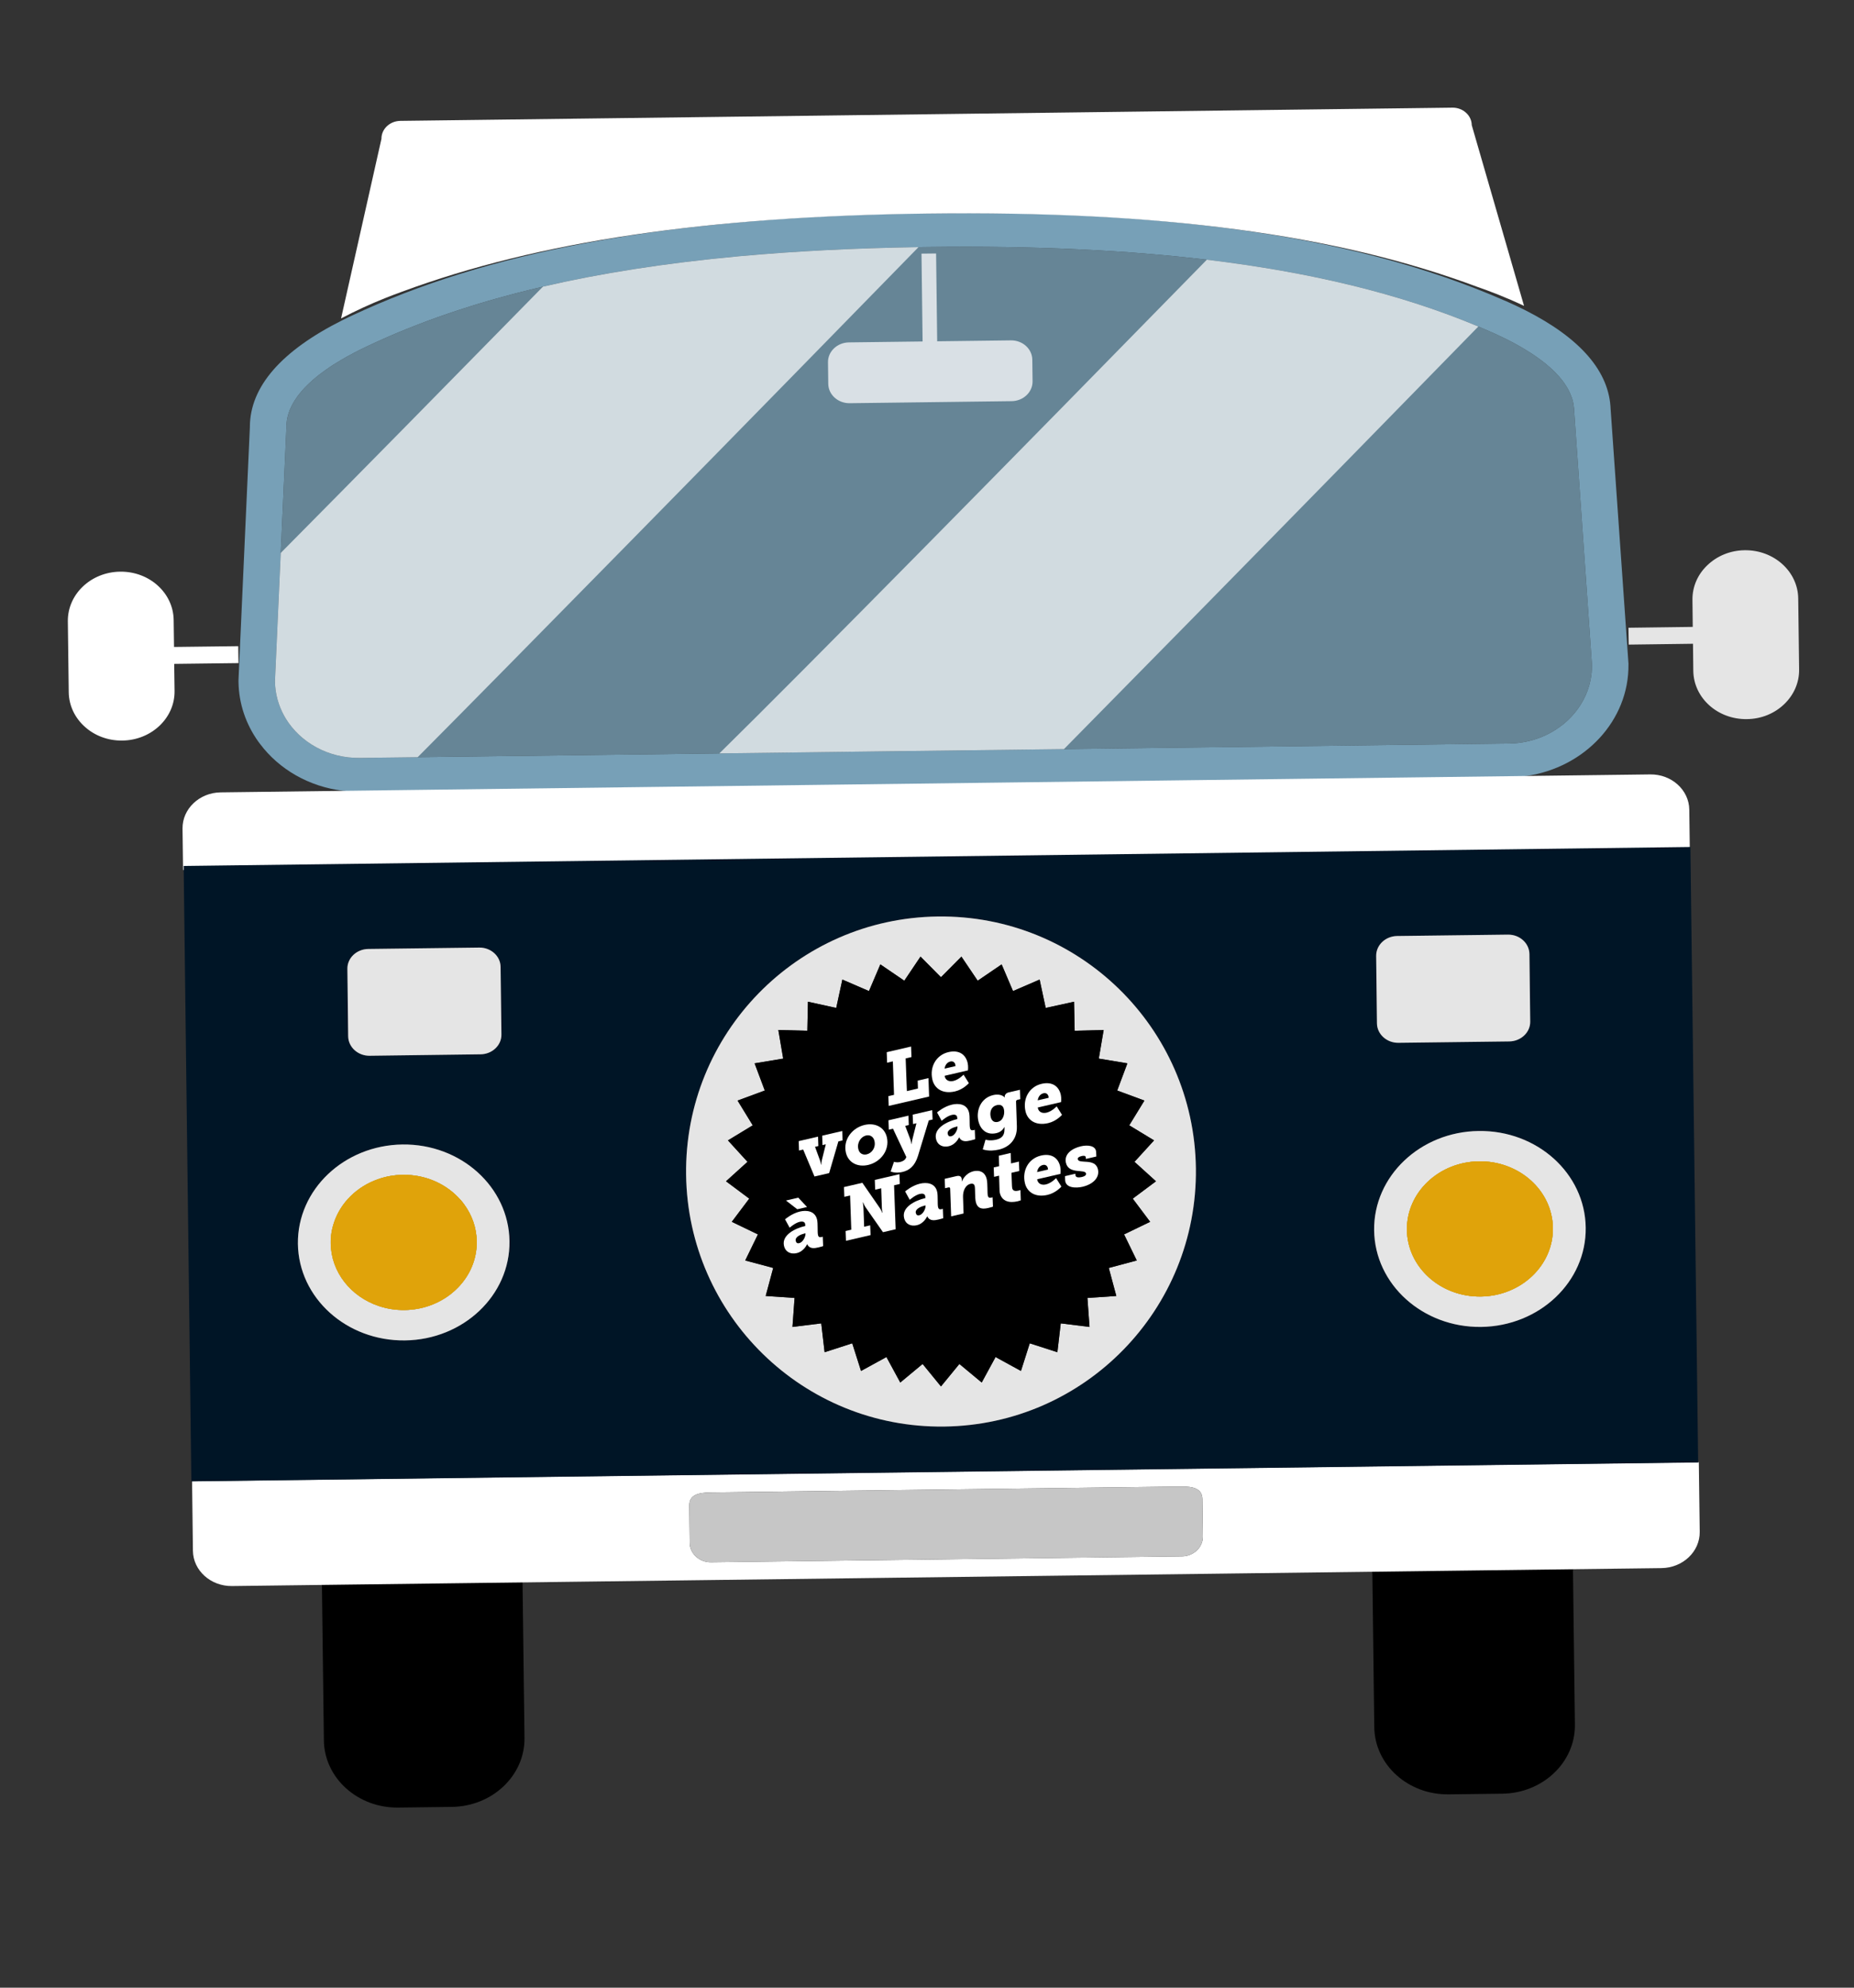 <?xml version="1.0" encoding="utf-8"?>
<!-- Generator: Adobe Illustrator 16.0.0, SVG Export Plug-In . SVG Version: 6.00 Build 0)  -->
<!DOCTYPE svg PUBLIC "-//W3C//DTD SVG 1.1//EN" "http://www.w3.org/Graphics/SVG/1.1/DTD/svg11.dtd">
<svg version="1.1" id="Calque_1" xmlns="http://www.w3.org/2000/svg" xmlns:xlink="http://www.w3.org/1999/xlink" x="0px" y="0px"
	 width="308px" height="330px" viewBox="0 0 308 330" enable-background="new 0 0 308 330" xml:space="preserve">
<rect x="0" y="0" width="308" height="330" fill="#333333" stroke="none"/>
<path d="M86.806,262.46l0.328,26.067c0.079,6.243-5.331,11.375-12.077,11.46l-8.892,0.112c-6.746,0.085-12.282-4.911-12.36-11.154
	l-0.329-26.067L86.806,262.46z"/>
<path d="M261.309,260.269l0.326,26.066c0.078,6.242-5.324,11.374-12.078,11.46l-8.89,0.11c-6.744,0.087-12.283-4.909-12.362-11.151
	l-0.326-26.067L261.309,260.269z"/>
<g>
	<path fill="#77A0B7" d="M270.52,109.99l-2.939-41.9v-0.04l-0.01-0.04c-0.181-6.29-4.971-11.85-14.25-16.54
		c-1.04-0.52-2.11-1.03-3.17-1.49c-0.101-0.04-0.2-0.09-0.311-0.13c-6.46-2.82-13.41-5.21-20.939-7.19
		c-0.04-0.01-0.08-0.02-0.12-0.03c-7.23-1.89-14.99-3.41-23.37-4.54c-0.641-0.09-1.28-0.17-1.93-0.26
		c-0.53-0.07-1.061-0.13-1.601-0.2c-0.12-0.01-0.229-0.03-0.35-0.04c-12.95-1.57-27.33-2.29-43.42-2.21c-1.32,0-2.65,0.01-3.99,0.03
		c-8.81,0.11-17.12,0.44-24.97,0.99c-0.09,0.01-0.18,0.02-0.27,0.02c-3.29,0.24-6.5,0.51-9.64,0.84c-0.9,0.09-1.81,0.18-2.7,0.28
		c-1.74,0.19-3.46,0.39-5.15,0.6c-4.89,0.63-9.58,1.37-14.09,2.22c-14.81,2.77-27.59,6.76-38.82,12.03c-0.46,0.22-1,0.48-1.52,0.73
		C46.73,58.23,41.54,64.2,41.51,70.85v0.08L40.28,98.2l-0.66,14.69v0.3c0.05,3.68,1.26,7.1,3.31,9.96c0.09,0.12,0.18,0.25,0.28,0.37
		c3.14,4.18,8.11,7.1,13.81,7.77h0.05c0.91,0.11,1.84,0.16,2.78,0.15l3.88-0.05l49.82-0.62c0,0,0,0,0.01,0c0,0,0,0,0.01,0l6.02-0.08
		l22.19-0.28l0.75-0.01h0.01l28.6-0.35h0.011l79.609-1c0.95-0.01,1.88-0.09,2.8-0.22h0.011c9.689-1.39,17.08-9.22,16.96-18.54v-0.15
		L270.52,109.99z M250.69,123.44l-73.94,0.93l-28.55,0.35l-0.79,0.01l-27.9,0.35l-50.12,0.63l-9.61,0.12
		c-5.27,0.07-9.89-2.58-12.31-6.54c-0.09-0.15-0.18-0.3-0.26-0.45c-0.95-1.72-1.5-3.66-1.53-5.73l0.96-21.31l0.94-20.82
		c-0.01-0.13,0-0.26,0-0.38c0-0.06,0.01-0.12,0.01-0.19c0.01-0.12,0.02-0.23,0.04-0.34c0.01-0.13,0.03-0.26,0.05-0.39
		c0-0.02,0.01-0.05,0.02-0.09c0.01-0.11,0.05-0.23,0.07-0.35c0.01-0.06,0.03-0.13,0.05-0.2c0.06-0.26,0.15-0.51,0.24-0.77
		c0.04-0.09,0.07-0.19,0.11-0.28c0.04-0.07,0.06-0.15,0.1-0.22c0.05-0.1,0.09-0.21,0.15-0.32c0.03-0.06,0.06-0.14,0.1-0.21
		c0.02-0.03,0.03-0.06,0.05-0.09c0.01-0.02,0.02-0.05,0.04-0.07c0.01-0.01,0.01-0.02,0.01-0.03c0.05-0.07,0.09-0.13,0.13-0.21v-0.01
		c0.12-0.21,0.25-0.42,0.4-0.63c0.14-0.22,0.3-0.44,0.47-0.66c0.09-0.1,0.18-0.22,0.27-0.33c0-0.01,0-0.01,0.01-0.01
		c0.23-0.29,0.49-0.58,0.76-0.87c0.01,0,0.01,0,0.01-0.01c0.14-0.14,0.27-0.28,0.42-0.42c0.14-0.14,0.29-0.29,0.45-0.42
		c0.29-0.28,0.59-0.54,0.92-0.81c0.18-0.15,0.37-0.3,0.57-0.46c0.18-0.14,0.36-0.28,0.55-0.41c0.19-0.15,0.38-0.28,0.57-0.42
		c0.16-0.11,0.32-0.22,0.49-0.33c0.03-0.03,0.08-0.06,0.12-0.09c0.41-0.27,0.82-0.54,1.26-0.8c0.17-0.11,0.35-0.21,0.52-0.31
		c0.11-0.07,0.22-0.14,0.33-0.2c0.23-0.14,0.47-0.28,0.71-0.41c0.46-0.25,0.92-0.5,1.4-0.75c0.2-0.11,0.42-0.22,0.64-0.33
		c0.52-0.26,1.05-0.52,1.59-0.77c8.1-3.81,17.55-7.14,28.99-9.8c9.41-2.18,20.16-3.9,32.62-5.05c0.12,0,0.24-0.02,0.36-0.03
		c8.89-0.8,18.65-1.31,29.41-1.48c0.53-0.01,1.06-0.01,1.6-0.02c17.96-0.23,33.2,0.55,46.3,2.11c8.8,1.06,16.63,2.47,23.67,4.17
		c0.06,0.01,0.12,0.03,0.18,0.04c8.021,1.95,15.021,4.27,21.25,6.88c0.66,0.28,1.311,0.56,1.95,0.84c0.28,0.12,0.55,0.24,0.82,0.36
		c0.25,0.12,0.5,0.23,0.739,0.35c0.66,0.3,1.28,0.61,1.891,0.93c0.25,0.13,0.49,0.26,0.729,0.39c0.271,0.14,0.53,0.29,0.79,0.44
		c0.17,0.1,0.36,0.2,0.53,0.31c0.17,0.1,0.34,0.2,0.51,0.31c0.29,0.17,0.58,0.35,0.851,0.53c0.279,0.18,0.55,0.36,0.81,0.55
		c0.28,0.19,0.54,0.38,0.79,0.57c0.12,0.08,0.22,0.16,0.33,0.25c0.1,0.08,0.21,0.16,0.31,0.24c0.23,0.18,0.44,0.36,0.65,0.55
		c0.05,0.04,0.11,0.08,0.16,0.14c0.1,0.08,0.21,0.18,0.3,0.27c0.05,0.04,0.1,0.09,0.15,0.13c0.159,0.16,0.319,0.31,0.479,0.47
		c0,0.01,0.01,0.01,0.01,0.02c0.24,0.24,0.46,0.47,0.66,0.71c0.101,0.12,0.2,0.24,0.3,0.36c0.03,0.04,0.061,0.08,0.091,0.11
		c0.09,0.1,0.159,0.2,0.229,0.29c0.03,0.06,0.08,0.11,0.12,0.17l0.01,0.01c0.08,0.12,0.16,0.23,0.23,0.35
		c0.1,0.14,0.189,0.28,0.279,0.43c0.061,0.11,0.131,0.22,0.19,0.33l0.16,0.31c0.06,0.12,0.109,0.23,0.16,0.33
		c0.05,0.11,0.1,0.23,0.14,0.34s0.09,0.21,0.12,0.32c0.02,0.04,0.03,0.08,0.05,0.12c0.03,0.11,0.07,0.22,0.101,0.32
		c0,0.01,0,0.01,0,0.02c0.01,0.01,0.01,0.02,0.01,0.04c0.01,0.03,0.02,0.06,0.029,0.08c0.011,0.05,0.021,0.09,0.03,0.13
		c0.03,0.11,0.05,0.2,0.07,0.31c0.05,0.27,0.09,0.55,0.12,0.83v0.02c0.01,0.05,0.01,0.09,0.01,0.14c0.02,0.13,0.02,0.24,0.02,0.36
		l2.95,42.07C264.56,117.49,258.39,123.34,250.69,123.44z"/>
	<path opacity="0.75" fill="#77A0B7" enable-background="new    " d="M264.47,110.36c0.09,7.13-6.08,12.98-13.779,13.08l-73.94,0.93
		l-28.55,0.35l-0.79,0.01l-27.9,0.35l-50.12,0.63l-9.61,0.12c-5.27,0.07-9.89-2.58-12.31-6.54c-0.09-0.15-0.18-0.3-0.26-0.45
		c-0.95-1.72-1.5-3.66-1.53-5.73l0.96-21.31l0.94-20.82c-0.01-0.13,0-0.26,0-0.38c0-0.06,0.01-0.12,0.01-0.19
		c0.01-0.12,0.02-0.23,0.04-0.34c0.01-0.13,0.03-0.26,0.05-0.39c0-0.02,0.01-0.05,0.02-0.09c0.01-0.11,0.05-0.23,0.07-0.35
		c0.01-0.06,0.03-0.13,0.05-0.2c0.06-0.26,0.15-0.51,0.24-0.77c0.04-0.09,0.07-0.19,0.11-0.28c0.04-0.07,0.06-0.15,0.1-0.22
		c0.05-0.1,0.09-0.21,0.15-0.32c0.03-0.06,0.06-0.14,0.1-0.21c0.02-0.03,0.03-0.06,0.05-0.09c0.01-0.02,0.02-0.05,0.04-0.07
		c0.01-0.01,0.01-0.02,0.01-0.03c0.05-0.07,0.09-0.13,0.13-0.21v-0.01c0.12-0.21,0.25-0.42,0.4-0.63c0.14-0.22,0.3-0.44,0.47-0.66
		c0.09-0.1,0.18-0.22,0.27-0.33c0-0.01,0-0.01,0.01-0.01c0.23-0.29,0.49-0.58,0.76-0.87c0.01,0,0.01,0,0.01-0.01
		c0.14-0.14,0.27-0.28,0.42-0.42c0.14-0.14,0.29-0.29,0.45-0.42c0.29-0.28,0.59-0.54,0.92-0.81c0.18-0.15,0.37-0.3,0.57-0.46
		c0.18-0.14,0.36-0.28,0.55-0.41c0.19-0.15,0.38-0.28,0.57-0.42c0.16-0.11,0.32-0.22,0.49-0.33c0.03-0.03,0.08-0.06,0.12-0.09
		c0.41-0.27,0.82-0.54,1.26-0.8c0.17-0.11,0.35-0.21,0.52-0.31c0.11-0.07,0.22-0.14,0.33-0.2c0.23-0.14,0.47-0.28,0.71-0.41
		c0.46-0.25,0.92-0.5,1.4-0.75c0.2-0.11,0.42-0.22,0.64-0.33c0.52-0.26,1.05-0.52,1.59-0.77c8.1-3.81,17.55-7.14,28.99-9.8
		c9.41-2.18,20.16-3.9,32.62-5.05c0.12,0,0.24-0.02,0.36-0.03c8.89-0.8,18.65-1.31,29.41-1.48c0.53-0.01,1.06-0.01,1.6-0.02
		c17.96-0.23,33.2,0.55,46.3,2.11c8.8,1.06,16.63,2.47,23.67,4.17c0.06,0.01,0.12,0.03,0.18,0.04c8.021,1.95,15.021,4.27,21.25,6.88
		c0.66,0.28,1.311,0.56,1.95,0.84c0.28,0.12,0.55,0.24,0.82,0.36c0.25,0.12,0.5,0.23,0.739,0.35c0.66,0.3,1.28,0.61,1.891,0.93
		c0.25,0.13,0.49,0.26,0.729,0.39c0.271,0.14,0.53,0.29,0.79,0.44c0.17,0.1,0.36,0.2,0.53,0.31c0.17,0.1,0.34,0.2,0.51,0.31
		c0.29,0.17,0.58,0.35,0.851,0.53c0.279,0.18,0.55,0.36,0.81,0.55c0.28,0.19,0.54,0.38,0.79,0.57c0.12,0.08,0.22,0.16,0.33,0.25
		c0.1,0.08,0.21,0.16,0.31,0.24c0.23,0.18,0.44,0.36,0.65,0.55c0.05,0.04,0.11,0.08,0.16,0.14c0.1,0.08,0.21,0.18,0.3,0.27
		c0.05,0.04,0.1,0.09,0.15,0.13c0.159,0.16,0.319,0.31,0.479,0.47c0,0.01,0.01,0.01,0.01,0.02c0.24,0.24,0.46,0.47,0.66,0.71
		c0.101,0.12,0.2,0.24,0.3,0.36c0.03,0.04,0.061,0.08,0.091,0.11c0.09,0.1,0.159,0.2,0.229,0.29c0.03,0.06,0.08,0.11,0.12,0.17
		l0.01,0.01c0.08,0.12,0.16,0.23,0.23,0.35c0.1,0.14,0.189,0.28,0.279,0.43c0.061,0.11,0.131,0.22,0.19,0.33l0.16,0.31
		c0.06,0.12,0.109,0.23,0.16,0.33c0.05,0.11,0.1,0.23,0.14,0.34s0.09,0.21,0.12,0.32c0.02,0.04,0.03,0.08,0.05,0.12
		c0.03,0.11,0.07,0.22,0.101,0.32c0,0.01,0,0.01,0,0.02c0.01,0.01,0.01,0.02,0.01,0.04c0.01,0.03,0.02,0.06,0.029,0.08
		c0.011,0.05,0.021,0.09,0.03,0.13c0.03,0.11,0.05,0.2,0.07,0.31c0.05,0.27,0.09,0.55,0.12,0.83v0.02c0.01,0.05,0.01,0.09,0.01,0.14
		c0.02,0.13,0.02,0.24,0.02,0.36L264.47,110.36z"/>
</g>
<path fill="#E0A30A" d="M77.08,199.92c-0.33-0.439-0.69-0.86-1.08-1.25c-0.14-0.14-0.28-0.28-0.43-0.41
	c-0.29-0.26-0.59-0.51-0.91-0.75c-2.12-1.569-4.81-2.49-7.74-2.45c-1.27,0.021-2.49,0.21-3.64,0.561c-0.17,0.05-0.33,0.1-0.49,0.16
	c-3.48,1.22-6.2,3.88-7.3,7.189c-0.38,1.101-0.57,2.261-0.55,3.46c0.04,3,1.35,5.721,3.45,7.69c1.26,1.189,2.8,2.12,4.52,2.7
	c0.33,0.109,0.66,0.199,0.99,0.29c0.34,0.08,0.68,0.149,1.02,0.21c0.74,0.13,1.51,0.189,2.29,0.18c1.28-0.02,2.5-0.21,3.65-0.57
	c0.17-0.05,0.33-0.1,0.49-0.16c0.23-0.079,0.46-0.17,0.68-0.26c0.67-0.279,1.3-0.609,1.9-0.99c0.32-0.21,0.62-0.42,0.92-0.649
	c0.44-0.351,0.86-0.72,1.25-1.12c1.96-2.02,3.14-4.7,3.1-7.63C79.17,203.82,78.39,201.68,77.08,199.92z M77.08,199.92
	c-0.33-0.439-0.69-0.86-1.08-1.25c-0.14-0.14-0.28-0.28-0.43-0.41c-0.29-0.26-0.59-0.51-0.91-0.75c-2.12-1.569-4.81-2.49-7.74-2.45
	c-1.27,0.021-2.49,0.21-3.64,0.561c-0.17,0.05-0.33,0.1-0.49,0.16c-3.48,1.22-6.2,3.88-7.3,7.189c-0.38,1.101-0.57,2.261-0.55,3.46
	c0.04,3,1.35,5.721,3.45,7.69c1.26,1.189,2.8,2.12,4.52,2.7c0.33,0.109,0.66,0.199,0.99,0.29c0.34,0.08,0.68,0.149,1.02,0.21
	c0.74,0.13,1.51,0.189,2.29,0.18c1.28-0.02,2.5-0.21,3.65-0.57c0.17-0.05,0.33-0.1,0.49-0.16c0.23-0.079,0.46-0.17,0.68-0.26
	c0.67-0.279,1.3-0.609,1.9-0.99c0.32-0.21,0.62-0.42,0.92-0.649c0.44-0.351,0.86-0.72,1.25-1.12c1.96-2.02,3.14-4.7,3.1-7.63
	C79.17,203.82,78.39,201.68,77.08,199.92z M77.08,199.92c-0.33-0.439-0.69-0.86-1.08-1.25c-0.14-0.14-0.28-0.28-0.43-0.41
	c-0.29-0.26-0.59-0.51-0.91-0.75c-2.12-1.569-4.81-2.49-7.74-2.45c-1.27,0.021-2.49,0.21-3.64,0.561c-0.17,0.05-0.33,0.1-0.49,0.16
	c-3.48,1.22-6.2,3.88-7.3,7.189c-0.38,1.101-0.57,2.261-0.55,3.46c0.04,3,1.35,5.721,3.45,7.69c1.26,1.189,2.8,2.12,4.52,2.7
	c0.33,0.109,0.66,0.199,0.99,0.29c0.34,0.08,0.68,0.149,1.02,0.21c0.74,0.13,1.51,0.189,2.29,0.18c1.28-0.02,2.5-0.21,3.65-0.57
	c0.17-0.05,0.33-0.1,0.49-0.16c0.23-0.079,0.46-0.17,0.68-0.26c0.67-0.279,1.3-0.609,1.9-0.99c0.32-0.21,0.62-0.42,0.92-0.649
	c0.44-0.351,0.86-0.72,1.25-1.12c1.96-2.02,3.14-4.7,3.1-7.63C79.17,203.82,78.39,201.68,77.08,199.92z M245.72,192.81
	c-6.7,0.08-12.069,5.181-11.989,11.381c0.069,6.189,5.569,11.149,12.27,11.06c6.7-0.08,12.06-5.18,11.98-11.37
	C257.91,197.68,252.41,192.73,245.72,192.81z M77.08,199.92c-0.33-0.439-0.69-0.86-1.08-1.25c-0.14-0.14-0.28-0.28-0.43-0.41
	c-0.29-0.26-0.59-0.51-0.91-0.75c-2.12-1.569-4.81-2.49-7.74-2.45c-1.27,0.021-2.49,0.21-3.64,0.561c-0.17,0.05-0.33,0.1-0.49,0.16
	c-3.48,1.22-6.2,3.88-7.3,7.189c-0.38,1.101-0.57,2.261-0.55,3.46c0.04,3,1.35,5.721,3.45,7.69c1.26,1.189,2.8,2.12,4.52,2.7
	c0.33,0.109,0.66,0.199,0.99,0.29c0.34,0.08,0.68,0.149,1.02,0.21c0.74,0.13,1.51,0.189,2.29,0.18c1.28-0.02,2.5-0.21,3.65-0.57
	c0.17-0.05,0.33-0.1,0.49-0.16c0.23-0.079,0.46-0.17,0.68-0.26c0.67-0.279,1.3-0.609,1.9-0.99c0.32-0.21,0.62-0.42,0.92-0.649
	c0.44-0.351,0.86-0.72,1.25-1.12c1.96-2.02,3.14-4.7,3.1-7.63C79.17,203.82,78.39,201.68,77.08,199.92z M245.72,192.81
	c-6.7,0.08-12.069,5.181-11.989,11.381c0.069,6.189,5.569,11.149,12.27,11.06c6.7-0.08,12.06-5.18,11.98-11.37
	C257.91,197.68,252.41,192.73,245.72,192.81z M77.08,199.92c-0.33-0.439-0.69-0.86-1.08-1.25c-0.14-0.14-0.28-0.28-0.43-0.41
	c-0.29-0.26-0.59-0.51-0.91-0.75c-2.12-1.569-4.81-2.49-7.74-2.45c-1.27,0.021-2.49,0.21-3.64,0.561c-0.17,0.05-0.33,0.1-0.49,0.16
	c-3.48,1.22-6.2,3.88-7.3,7.189c-0.38,1.101-0.57,2.261-0.55,3.46c0.04,3,1.35,5.721,3.45,7.69c1.26,1.189,2.8,2.12,4.52,2.7
	c0.33,0.109,0.66,0.199,0.99,0.29c0.34,0.08,0.68,0.149,1.02,0.21c0.74,0.13,1.51,0.189,2.29,0.18c1.28-0.02,2.5-0.21,3.65-0.57
	c0.17-0.05,0.33-0.1,0.49-0.16c0.23-0.079,0.46-0.17,0.68-0.26c0.67-0.279,1.3-0.609,1.9-0.99c0.32-0.21,0.62-0.42,0.92-0.649
	c0.44-0.351,0.86-0.72,1.25-1.12c1.96-2.02,3.14-4.7,3.1-7.63C79.17,203.82,78.39,201.68,77.08,199.92z M245.72,192.81
	c-6.7,0.08-12.069,5.181-11.989,11.381c0.069,6.189,5.569,11.149,12.27,11.06c6.7-0.08,12.06-5.18,11.98-11.37
	C257.91,197.68,252.41,192.73,245.72,192.81z M245.72,192.81c-6.7,0.08-12.069,5.181-11.989,11.381
	c0.069,6.189,5.569,11.149,12.27,11.06c6.7-0.08,12.06-5.18,11.98-11.37C257.91,197.68,252.41,192.73,245.72,192.81z M77.08,199.92
	c-0.33-0.439-0.69-0.86-1.08-1.25c-0.14-0.14-0.28-0.28-0.43-0.41c-0.29-0.26-0.59-0.51-0.91-0.75c-2.12-1.569-4.81-2.49-7.74-2.45
	c-1.27,0.021-2.49,0.21-3.64,0.561c-0.17,0.05-0.33,0.1-0.49,0.16c-3.48,1.22-6.2,3.88-7.3,7.189c-0.38,1.101-0.57,2.261-0.55,3.46
	c0.04,3,1.35,5.721,3.45,7.69c1.26,1.189,2.8,2.12,4.52,2.7c0.33,0.109,0.66,0.199,0.99,0.29c0.34,0.08,0.68,0.149,1.02,0.21
	c0.74,0.13,1.51,0.189,2.29,0.18c1.28-0.02,2.5-0.21,3.65-0.57c0.17-0.05,0.33-0.1,0.49-0.16c0.23-0.079,0.46-0.17,0.68-0.26
	c0.67-0.279,1.3-0.609,1.9-0.99c0.32-0.21,0.62-0.42,0.92-0.649c0.44-0.351,0.86-0.72,1.25-1.12c1.96-2.02,3.14-4.7,3.1-7.63
	C79.17,203.82,78.39,201.68,77.08,199.92z M77.08,199.92c-0.33-0.439-0.69-0.86-1.08-1.25c-0.14-0.14-0.28-0.28-0.43-0.41
	c-0.29-0.26-0.59-0.51-0.91-0.75c-2.12-1.569-4.81-2.49-7.74-2.45c-1.27,0.021-2.49,0.21-3.64,0.561c-0.17,0.05-0.33,0.1-0.49,0.16
	c-3.48,1.22-6.2,3.88-7.3,7.189c-0.38,1.101-0.57,2.261-0.55,3.46c0.04,3,1.35,5.721,3.45,7.69c1.26,1.189,2.8,2.12,4.52,2.7
	c0.33,0.109,0.66,0.199,0.99,0.29c0.34,0.08,0.68,0.149,1.02,0.21c0.74,0.13,1.51,0.189,2.29,0.18c1.28-0.02,2.5-0.21,3.65-0.57
	c0.17-0.05,0.33-0.1,0.49-0.16c0.23-0.079,0.46-0.17,0.68-0.26c0.67-0.279,1.3-0.609,1.9-0.99c0.32-0.21,0.62-0.42,0.92-0.649
	c0.44-0.351,0.86-0.72,1.25-1.12c1.96-2.02,3.14-4.7,3.1-7.63C79.17,203.82,78.39,201.68,77.08,199.92z M245.72,192.81
	c-6.7,0.08-12.069,5.181-11.989,11.381c0.069,6.189,5.569,11.149,12.27,11.06c6.7-0.08,12.06-5.18,11.98-11.37
	C257.91,197.68,252.41,192.73,245.72,192.81z M77.08,199.92c-0.33-0.439-0.69-0.86-1.08-1.25c-0.14-0.14-0.28-0.28-0.43-0.41
	c-0.29-0.26-0.59-0.51-0.91-0.75c-2.12-1.569-4.81-2.49-7.74-2.45c-1.27,0.021-2.49,0.21-3.64,0.561c-0.17,0.05-0.33,0.1-0.49,0.16
	c-3.48,1.22-6.2,3.88-7.3,7.189c-0.38,1.101-0.57,2.261-0.55,3.46c0.04,3,1.35,5.721,3.45,7.69c1.26,1.189,2.8,2.12,4.52,2.7
	c0.33,0.109,0.66,0.199,0.99,0.29c0.34,0.08,0.68,0.149,1.02,0.21c0.74,0.13,1.51,0.189,2.29,0.18c1.28-0.02,2.5-0.21,3.65-0.57
	c0.17-0.05,0.33-0.1,0.49-0.16c0.23-0.079,0.46-0.17,0.68-0.26c0.67-0.279,1.3-0.609,1.9-0.99c0.32-0.21,0.62-0.42,0.92-0.649
	c0.44-0.351,0.86-0.72,1.25-1.12c1.96-2.02,3.14-4.7,3.1-7.63C79.17,203.82,78.39,201.68,77.08,199.92z M245.72,192.81
	c-6.7,0.08-12.069,5.181-11.989,11.381c0.069,6.189,5.569,11.149,12.27,11.06c6.7-0.08,12.06-5.18,11.98-11.37
	C257.91,197.68,252.41,192.73,245.72,192.81z M77.08,199.92c-0.33-0.439-0.69-0.86-1.08-1.25c-0.14-0.14-0.28-0.28-0.43-0.41
	c-0.29-0.26-0.59-0.51-0.91-0.75c-2.12-1.569-4.81-2.49-7.74-2.45c-1.27,0.021-2.49,0.21-3.64,0.561c-0.17,0.05-0.33,0.1-0.49,0.16
	c-3.48,1.22-6.2,3.88-7.3,7.189c-0.38,1.101-0.57,2.261-0.55,3.46c0.04,3,1.35,5.721,3.45,7.69c1.26,1.189,2.8,2.12,4.52,2.7
	c0.33,0.109,0.66,0.199,0.99,0.29c0.34,0.08,0.68,0.149,1.02,0.21c0.74,0.13,1.51,0.189,2.29,0.18c1.28-0.02,2.5-0.21,3.65-0.57
	c0.17-0.05,0.33-0.1,0.49-0.16c0.23-0.079,0.46-0.17,0.68-0.26c0.67-0.279,1.3-0.609,1.9-0.99c0.32-0.21,0.62-0.42,0.92-0.649
	c0.44-0.351,0.86-0.72,1.25-1.12c1.96-2.02,3.14-4.7,3.1-7.63C79.17,203.82,78.39,201.68,77.08,199.92z M245.72,192.81
	c-6.7,0.08-12.069,5.181-11.989,11.381c0.069,6.189,5.569,11.149,12.27,11.06c6.7-0.08,12.06-5.18,11.98-11.37
	C257.91,197.68,252.41,192.73,245.72,192.81z M77.08,199.92c-0.33-0.439-0.69-0.86-1.08-1.25c-0.14-0.14-0.28-0.28-0.43-0.41
	c-0.29-0.26-0.59-0.51-0.91-0.75c-2.12-1.569-4.81-2.49-7.74-2.45c-1.27,0.021-2.49,0.21-3.64,0.561c-0.17,0.05-0.33,0.1-0.49,0.16
	c-3.48,1.22-6.2,3.88-7.3,7.189c-0.38,1.101-0.57,2.261-0.55,3.46c0.04,3,1.35,5.721,3.45,7.69c1.26,1.189,2.8,2.12,4.52,2.7
	c0.33,0.109,0.66,0.199,0.99,0.29c0.34,0.08,0.68,0.149,1.02,0.21c0.74,0.13,1.51,0.189,2.29,0.18c1.28-0.02,2.5-0.21,3.65-0.57
	c0.17-0.05,0.33-0.1,0.49-0.16c0.23-0.079,0.46-0.17,0.68-0.26c0.67-0.279,1.3-0.609,1.9-0.99c0.32-0.21,0.62-0.42,0.92-0.649
	c0.44-0.351,0.86-0.72,1.25-1.12c1.96-2.02,3.14-4.7,3.1-7.63C79.17,203.82,78.39,201.68,77.08,199.92z M245.72,192.81
	c-6.7,0.08-12.069,5.181-11.989,11.381c0.069,6.189,5.569,11.149,12.27,11.06c6.7-0.08,12.06-5.18,11.98-11.37
	C257.91,197.68,252.41,192.73,245.72,192.81z M245.72,192.81c-6.7,0.08-12.069,5.181-11.989,11.381
	c0.069,6.189,5.569,11.149,12.27,11.06c6.7-0.08,12.06-5.18,11.98-11.37C257.91,197.68,252.41,192.73,245.72,192.81z M77.08,199.92
	c-0.33-0.439-0.69-0.86-1.08-1.25c-0.14-0.14-0.28-0.28-0.43-0.41c-0.29-0.26-0.59-0.51-0.91-0.75c-2.12-1.569-4.81-2.49-7.74-2.45
	c-1.27,0.021-2.49,0.21-3.64,0.561c-0.17,0.05-0.33,0.1-0.49,0.16c-3.48,1.22-6.2,3.88-7.3,7.189c-0.38,1.101-0.57,2.261-0.55,3.46
	c0.04,3,1.35,5.721,3.45,7.69c1.26,1.189,2.8,2.12,4.52,2.7c0.33,0.109,0.66,0.199,0.99,0.29c0.34,0.08,0.68,0.149,1.02,0.21
	c0.74,0.13,1.51,0.189,2.29,0.18c1.28-0.02,2.5-0.21,3.65-0.57c0.17-0.05,0.33-0.1,0.49-0.16c0.23-0.079,0.46-0.17,0.68-0.26
	c0.67-0.279,1.3-0.609,1.9-0.99c0.32-0.21,0.62-0.42,0.92-0.649c0.44-0.351,0.86-0.72,1.25-1.12c1.96-2.02,3.14-4.7,3.1-7.63
	C79.17,203.82,78.39,201.68,77.08,199.92z M77.08,199.92c-0.33-0.439-0.69-0.86-1.08-1.25c-0.14-0.14-0.28-0.28-0.43-0.41
	c-0.29-0.26-0.59-0.51-0.91-0.75c-2.12-1.569-4.81-2.49-7.74-2.45c-1.27,0.021-2.49,0.21-3.64,0.561c-0.17,0.05-0.33,0.1-0.49,0.16
	c-3.48,1.22-6.2,3.88-7.3,7.189c-0.38,1.101-0.57,2.261-0.55,3.46c0.04,3,1.35,5.721,3.45,7.69c1.26,1.189,2.8,2.12,4.52,2.7
	c0.33,0.109,0.66,0.199,0.99,0.29c0.34,0.08,0.68,0.149,1.02,0.21c0.74,0.13,1.51,0.189,2.29,0.18c1.28-0.02,2.5-0.21,3.65-0.57
	c0.17-0.05,0.33-0.1,0.49-0.16c0.23-0.079,0.46-0.17,0.68-0.26c0.67-0.279,1.3-0.609,1.9-0.99c0.32-0.21,0.62-0.42,0.92-0.649
	c0.44-0.351,0.86-0.72,1.25-1.12c1.96-2.02,3.14-4.7,3.1-7.63C79.17,203.82,78.39,201.68,77.08,199.92z M245.72,192.81
	c-6.7,0.08-12.069,5.181-11.989,11.381c0.069,6.189,5.569,11.149,12.27,11.06c6.7-0.08,12.06-5.18,11.98-11.37
	C257.91,197.68,252.41,192.73,245.72,192.81z M245.72,192.81c-6.7,0.08-12.069,5.181-11.989,11.381
	c0.069,6.189,5.569,11.149,12.27,11.06c6.7-0.08,12.06-5.18,11.98-11.37C257.91,197.68,252.41,192.73,245.72,192.81z M77.08,199.92
	c-0.33-0.439-0.69-0.86-1.08-1.25c-0.14-0.14-0.28-0.28-0.43-0.41c-0.29-0.26-0.59-0.51-0.91-0.75c-2.12-1.569-4.81-2.49-7.74-2.45
	c-1.27,0.021-2.49,0.21-3.64,0.561c-0.17,0.05-0.33,0.1-0.49,0.16c-3.48,1.22-6.2,3.88-7.3,7.189c-0.38,1.101-0.57,2.261-0.55,3.46
	c0.04,3,1.35,5.721,3.45,7.69c1.26,1.189,2.8,2.12,4.52,2.7c0.33,0.109,0.66,0.199,0.99,0.29c0.34,0.08,0.68,0.149,1.02,0.21
	c0.74,0.13,1.51,0.189,2.29,0.18c1.28-0.02,2.5-0.21,3.65-0.57c0.17-0.05,0.33-0.1,0.49-0.16c0.23-0.079,0.46-0.17,0.68-0.26
	c0.67-0.279,1.3-0.609,1.9-0.99c0.32-0.21,0.62-0.42,0.92-0.649c0.44-0.351,0.86-0.72,1.25-1.12c1.96-2.02,3.14-4.7,3.1-7.63
	C79.17,203.82,78.39,201.68,77.08,199.92z M245.72,192.81c-6.7,0.08-12.069,5.181-11.989,11.381
	c0.069,6.189,5.569,11.149,12.27,11.06c6.7-0.08,12.06-5.18,11.98-11.37C257.91,197.68,252.41,192.73,245.72,192.81z M77.08,199.92
	c-0.33-0.439-0.69-0.86-1.08-1.25c-0.14-0.14-0.28-0.28-0.43-0.41c-0.29-0.26-0.59-0.51-0.91-0.75c-2.12-1.569-4.81-2.49-7.74-2.45
	c-1.27,0.021-2.49,0.21-3.64,0.561c-0.17,0.05-0.33,0.1-0.49,0.16c-3.48,1.22-6.2,3.88-7.3,7.189c-0.38,1.101-0.57,2.261-0.55,3.46
	c0.04,3,1.35,5.721,3.45,7.69c1.26,1.189,2.8,2.12,4.52,2.7c0.33,0.109,0.66,0.199,0.99,0.29c0.34,0.08,0.68,0.149,1.02,0.21
	c0.74,0.13,1.51,0.189,2.29,0.18c1.28-0.02,2.5-0.21,3.65-0.57c0.17-0.05,0.33-0.1,0.49-0.16c0.23-0.079,0.46-0.17,0.68-0.26
	c0.67-0.279,1.3-0.609,1.9-0.99c0.32-0.21,0.62-0.42,0.92-0.649c0.44-0.351,0.86-0.72,1.25-1.12c1.96-2.02,3.14-4.7,3.1-7.63
	C79.17,203.82,78.39,201.68,77.08,199.92z M245.72,192.81c-6.7,0.08-12.069,5.181-11.989,11.381
	c0.069,6.189,5.569,11.149,12.27,11.06c6.7-0.08,12.06-5.18,11.98-11.37C257.91,197.68,252.41,192.73,245.72,192.81z M77.08,199.92
	c-0.33-0.439-0.69-0.86-1.08-1.25c-0.14-0.14-0.28-0.28-0.43-0.41c-0.29-0.26-0.59-0.51-0.91-0.75c-2.12-1.569-4.81-2.49-7.74-2.45
	c-1.27,0.021-2.49,0.21-3.64,0.561c-0.17,0.05-0.33,0.1-0.49,0.16c-3.48,1.22-6.2,3.88-7.3,7.189c-0.38,1.101-0.57,2.261-0.55,3.46
	c0.04,3,1.35,5.721,3.45,7.69c1.26,1.189,2.8,2.12,4.52,2.7c0.33,0.109,0.66,0.199,0.99,0.29c0.34,0.08,0.68,0.149,1.02,0.21
	c0.74,0.13,1.51,0.189,2.29,0.18c1.28-0.02,2.5-0.21,3.65-0.57c0.17-0.05,0.33-0.1,0.49-0.16c0.23-0.079,0.46-0.17,0.68-0.26
	c0.67-0.279,1.3-0.609,1.9-0.99c0.32-0.21,0.62-0.42,0.92-0.649c0.44-0.351,0.86-0.72,1.25-1.12c1.96-2.02,3.14-4.7,3.1-7.63
	C79.17,203.82,78.39,201.68,77.08,199.92z M245.72,192.81c-6.7,0.08-12.069,5.181-11.989,11.381
	c0.069,6.189,5.569,11.149,12.27,11.06c6.7-0.08,12.06-5.18,11.98-11.37C257.91,197.68,252.41,192.73,245.72,192.81z M77.08,199.92
	c-0.33-0.439-0.69-0.86-1.08-1.25c-0.14-0.14-0.28-0.28-0.43-0.41c-0.29-0.26-0.59-0.51-0.91-0.75c-2.12-1.569-4.81-2.49-7.74-2.45
	c-1.27,0.021-2.49,0.21-3.64,0.561c-0.17,0.05-0.33,0.1-0.49,0.16c-3.48,1.22-6.2,3.88-7.3,7.189c-0.38,1.101-0.57,2.261-0.55,3.46
	c0.04,3,1.35,5.721,3.45,7.69c1.26,1.189,2.8,2.12,4.52,2.7c0.33,0.109,0.66,0.199,0.99,0.29c0.34,0.08,0.68,0.149,1.02,0.21
	c0.74,0.13,1.51,0.189,2.29,0.18c1.28-0.02,2.5-0.21,3.65-0.57c0.17-0.05,0.33-0.1,0.49-0.16c0.23-0.079,0.46-0.17,0.68-0.26
	c0.67-0.279,1.3-0.609,1.9-0.99c0.32-0.21,0.62-0.42,0.92-0.649c0.44-0.351,0.86-0.72,1.25-1.12c1.96-2.02,3.14-4.7,3.1-7.63
	C79.17,203.82,78.39,201.68,77.08,199.92z M245.72,192.81c-6.7,0.08-12.069,5.181-11.989,11.381
	c0.069,6.189,5.569,11.149,12.27,11.06c6.7-0.08,12.06-5.18,11.98-11.37C257.91,197.68,252.41,192.73,245.72,192.81z M77.08,199.92
	c-0.33-0.439-0.69-0.86-1.08-1.25c-0.14-0.14-0.28-0.28-0.43-0.41c-0.29-0.26-0.59-0.51-0.91-0.75c-2.12-1.569-4.81-2.49-7.74-2.45
	c-1.27,0.021-2.49,0.21-3.64,0.561c-0.17,0.05-0.33,0.1-0.49,0.16c-3.48,1.22-6.2,3.88-7.3,7.189c-0.38,1.101-0.57,2.261-0.55,3.46
	c0.04,3,1.35,5.721,3.45,7.69c1.26,1.189,2.8,2.12,4.52,2.7c0.33,0.109,0.66,0.199,0.99,0.29c0.34,0.08,0.68,0.149,1.02,0.21
	c0.74,0.13,1.51,0.189,2.29,0.18c1.28-0.02,2.5-0.21,3.65-0.57c0.17-0.05,0.33-0.1,0.49-0.16c0.23-0.079,0.46-0.17,0.68-0.26
	c0.67-0.279,1.3-0.609,1.9-0.99c0.32-0.21,0.62-0.42,0.92-0.649c0.44-0.351,0.86-0.72,1.25-1.12c1.96-2.02,3.14-4.7,3.1-7.63
	C79.17,203.82,78.39,201.68,77.08,199.92z"/>
<path fill="#FFFFFF" d="M282.22,242.77l-250.31,3.15l0.14,11.55c0.04,3.271,2.95,5.891,6.49,5.851l237.49-2.98
	c3.54-0.05,6.38-2.74,6.34-6.02L282.22,242.77z M196.36,258.39l-78.22,0.98c-1.94,0.03-3.53-1.41-3.56-3.2l-0.07-6.21
	c-0.03-1.8,1.55-2.15,3.48-2.18l78.22-0.98c1.95-0.02,3.521,0.29,3.54,2.09l0.08,6.2C199.85,256.89,198.3,258.37,196.36,258.39z"/>
<path fill="#C6C6C6" d="M199.83,255.09c0.02,1.8-1.53,3.28-3.47,3.3l-78.22,0.98c-1.94,0.03-3.53-1.41-3.56-3.2l-0.07-6.21
	c-0.03-1.8,1.55-2.15,3.48-2.18l78.22-0.98c1.95-0.02,3.521,0.29,3.54,2.09L199.83,255.09z"/>
<path fill="#FFFFFF" d="M280.636,134.422l0.089,6.871l-250.316,3.145l-0.085-6.871c-0.042-3.275,2.798-5.97,6.338-6.015
	l237.491-2.981C277.689,128.525,280.596,131.149,280.636,134.422z"/>
<path fill="#E0A30A" d="M77.08,199.92c-0.33-0.439-0.69-0.86-1.08-1.25c-0.14-0.14-0.28-0.28-0.43-0.41
	c-0.29-0.26-0.59-0.51-0.91-0.75c-2.12-1.569-4.81-2.49-7.74-2.45c-1.27,0.021-2.49,0.21-3.64,0.561c-0.17,0.05-0.33,0.1-0.49,0.16
	c-3.48,1.22-6.2,3.88-7.3,7.189c-0.38,1.101-0.57,2.261-0.55,3.46c0.04,3,1.35,5.721,3.45,7.69c1.26,1.189,2.8,2.12,4.52,2.7
	c0.33,0.109,0.66,0.199,0.99,0.29c0.34,0.08,0.68,0.149,1.02,0.21c0.74,0.13,1.51,0.189,2.29,0.18c1.28-0.02,2.5-0.21,3.65-0.57
	c0.17-0.05,0.33-0.1,0.49-0.16c0.23-0.079,0.46-0.17,0.68-0.26c0.67-0.279,1.3-0.609,1.9-0.99c0.32-0.21,0.62-0.42,0.92-0.649
	c0.44-0.351,0.86-0.72,1.25-1.12c1.96-2.02,3.14-4.7,3.1-7.63C79.17,203.82,78.39,201.68,77.08,199.92z M77.08,199.92
	c-0.33-0.439-0.69-0.86-1.08-1.25c-0.14-0.14-0.28-0.28-0.43-0.41c-0.29-0.26-0.59-0.51-0.91-0.75c-2.12-1.569-4.81-2.49-7.74-2.45
	c-1.27,0.021-2.49,0.21-3.64,0.561c-0.17,0.05-0.33,0.1-0.49,0.16c-3.48,1.22-6.2,3.88-7.3,7.189c-0.38,1.101-0.57,2.261-0.55,3.46
	c0.04,3,1.35,5.721,3.45,7.69c1.26,1.189,2.8,2.12,4.52,2.7c0.33,0.109,0.66,0.199,0.99,0.29c0.34,0.08,0.68,0.149,1.02,0.21
	c0.74,0.13,1.51,0.189,2.29,0.18c1.28-0.02,2.5-0.21,3.65-0.57c0.17-0.05,0.33-0.1,0.49-0.16c0.23-0.079,0.46-0.17,0.68-0.26
	c0.67-0.279,1.3-0.609,1.9-0.99c0.32-0.21,0.62-0.42,0.92-0.649c0.44-0.351,0.86-0.72,1.25-1.12c1.96-2.02,3.14-4.7,3.1-7.63
	C79.17,203.82,78.39,201.68,77.08,199.92z M77.08,199.92c-0.33-0.439-0.69-0.86-1.08-1.25c-0.14-0.14-0.28-0.28-0.43-0.41
	c-0.29-0.26-0.59-0.51-0.91-0.75c-2.12-1.569-4.81-2.49-7.74-2.45c-1.27,0.021-2.49,0.21-3.64,0.561c-0.17,0.05-0.33,0.1-0.49,0.16
	c-3.48,1.22-6.2,3.88-7.3,7.189c-0.38,1.101-0.57,2.261-0.55,3.46c0.04,3,1.35,5.721,3.45,7.69c1.26,1.189,2.8,2.12,4.52,2.7
	c0.33,0.109,0.66,0.199,0.99,0.29c0.34,0.08,0.68,0.149,1.02,0.21c0.74,0.13,1.51,0.189,2.29,0.18c1.28-0.02,2.5-0.21,3.65-0.57
	c0.17-0.05,0.33-0.1,0.49-0.16c0.23-0.079,0.46-0.17,0.68-0.26c0.67-0.279,1.3-0.609,1.9-0.99c0.32-0.21,0.62-0.42,0.92-0.649
	c0.44-0.351,0.86-0.72,1.25-1.12c1.96-2.02,3.14-4.7,3.1-7.63C79.17,203.82,78.39,201.68,77.08,199.92z M245.72,192.81
	c-6.7,0.08-12.069,5.181-11.989,11.381c0.069,6.189,5.569,11.149,12.27,11.06c6.7-0.08,12.06-5.18,11.98-11.37
	C257.91,197.68,252.41,192.73,245.72,192.81z M245.72,192.81c-6.7,0.08-12.069,5.181-11.989,11.381
	c0.069,6.189,5.569,11.149,12.27,11.06c6.7-0.08,12.06-5.18,11.98-11.37C257.91,197.68,252.41,192.73,245.72,192.81z M77.08,199.92
	c-0.33-0.439-0.69-0.86-1.08-1.25c-0.14-0.14-0.28-0.28-0.43-0.41c-0.29-0.26-0.59-0.51-0.91-0.75c-2.12-1.569-4.81-2.49-7.74-2.45
	c-1.27,0.021-2.49,0.21-3.64,0.561c-0.17,0.05-0.33,0.1-0.49,0.16c-3.48,1.22-6.2,3.88-7.3,7.189c-0.38,1.101-0.57,2.261-0.55,3.46
	c0.04,3,1.35,5.721,3.45,7.69c1.26,1.189,2.8,2.12,4.52,2.7c0.33,0.109,0.66,0.199,0.99,0.29c0.34,0.08,0.68,0.149,1.02,0.21
	c0.74,0.13,1.51,0.189,2.29,0.18c1.28-0.02,2.5-0.21,3.65-0.57c0.17-0.05,0.33-0.1,0.49-0.16c0.23-0.079,0.46-0.17,0.68-0.26
	c0.67-0.279,1.3-0.609,1.9-0.99c0.32-0.21,0.62-0.42,0.92-0.649c0.44-0.351,0.86-0.72,1.25-1.12c1.96-2.02,3.14-4.7,3.1-7.63
	C79.17,203.82,78.39,201.68,77.08,199.92z M77.08,199.92c-0.33-0.439-0.69-0.86-1.08-1.25c-0.14-0.14-0.28-0.28-0.43-0.41
	c-0.29-0.26-0.59-0.51-0.91-0.75c-2.12-1.569-4.81-2.49-7.74-2.45c-1.27,0.021-2.49,0.21-3.64,0.561c-0.17,0.05-0.33,0.1-0.49,0.16
	c-3.48,1.22-6.2,3.88-7.3,7.189c-0.38,1.101-0.57,2.261-0.55,3.46c0.04,3,1.35,5.721,3.45,7.69c1.26,1.189,2.8,2.12,4.52,2.7
	c0.33,0.109,0.66,0.199,0.99,0.29c0.34,0.08,0.68,0.149,1.02,0.21c0.74,0.13,1.51,0.189,2.29,0.18c1.28-0.02,2.5-0.21,3.65-0.57
	c0.17-0.05,0.33-0.1,0.49-0.16c0.23-0.079,0.46-0.17,0.68-0.26c0.67-0.279,1.3-0.609,1.9-0.99c0.32-0.21,0.62-0.42,0.92-0.649
	c0.44-0.351,0.86-0.72,1.25-1.12c1.96-2.02,3.14-4.7,3.1-7.63C79.17,203.82,78.39,201.68,77.08,199.92z M245.72,192.81
	c-6.7,0.08-12.069,5.181-11.989,11.381c0.069,6.189,5.569,11.149,12.27,11.06c6.7-0.08,12.06-5.18,11.98-11.37
	C257.91,197.68,252.41,192.73,245.72,192.81z M245.72,192.81c-6.7,0.08-12.069,5.181-11.989,11.381
	c0.069,6.189,5.569,11.149,12.27,11.06c6.7-0.08,12.06-5.18,11.98-11.37C257.91,197.68,252.41,192.73,245.72,192.81z M77.08,199.92
	c-0.33-0.439-0.69-0.86-1.08-1.25c-0.14-0.14-0.28-0.28-0.43-0.41c-0.29-0.26-0.59-0.51-0.91-0.75c-2.12-1.569-4.81-2.49-7.74-2.45
	c-1.27,0.021-2.49,0.21-3.64,0.561c-0.17,0.05-0.33,0.1-0.49,0.16c-3.48,1.22-6.2,3.88-7.3,7.189c-0.38,1.101-0.57,2.261-0.55,3.46
	c0.04,3,1.35,5.721,3.45,7.69c1.26,1.189,2.8,2.12,4.52,2.7c0.33,0.109,0.66,0.199,0.99,0.29c0.34,0.08,0.68,0.149,1.02,0.21
	c0.74,0.13,1.51,0.189,2.29,0.18c1.28-0.02,2.5-0.21,3.65-0.57c0.17-0.05,0.33-0.1,0.49-0.16c0.23-0.079,0.46-0.17,0.68-0.26
	c0.67-0.279,1.3-0.609,1.9-0.99c0.32-0.21,0.62-0.42,0.92-0.649c0.44-0.351,0.86-0.72,1.25-1.12c1.96-2.02,3.14-4.7,3.1-7.63
	C79.17,203.82,78.39,201.68,77.08,199.92z M77.08,199.92c-0.33-0.439-0.69-0.86-1.08-1.25c-0.14-0.14-0.28-0.28-0.43-0.41
	c-0.29-0.26-0.59-0.51-0.91-0.75c-2.12-1.569-4.81-2.49-7.74-2.45c-1.27,0.021-2.49,0.21-3.64,0.561c-0.17,0.05-0.33,0.1-0.49,0.16
	c-3.48,1.22-6.2,3.88-7.3,7.189c-0.38,1.101-0.57,2.261-0.55,3.46c0.04,3,1.35,5.721,3.45,7.69c1.26,1.189,2.8,2.12,4.52,2.7
	c0.33,0.109,0.66,0.199,0.99,0.29c0.34,0.08,0.68,0.149,1.02,0.21c0.74,0.13,1.51,0.189,2.29,0.18c1.28-0.02,2.5-0.21,3.65-0.57
	c0.17-0.05,0.33-0.1,0.49-0.16c0.23-0.079,0.46-0.17,0.68-0.26c0.67-0.279,1.3-0.609,1.9-0.99c0.32-0.21,0.62-0.42,0.92-0.649
	c0.44-0.351,0.86-0.72,1.25-1.12c1.96-2.02,3.14-4.7,3.1-7.63C79.17,203.82,78.39,201.68,77.08,199.92z M245.72,192.81
	c-6.7,0.08-12.069,5.181-11.989,11.381c0.069,6.189,5.569,11.149,12.27,11.06c6.7-0.08,12.06-5.18,11.98-11.37
	C257.91,197.68,252.41,192.73,245.72,192.81z M77.08,199.92c-0.33-0.439-0.69-0.86-1.08-1.25c-0.14-0.14-0.28-0.28-0.43-0.41
	c-0.29-0.26-0.59-0.51-0.91-0.75c-2.12-1.569-4.81-2.49-7.74-2.45c-1.27,0.021-2.49,0.21-3.64,0.561c-0.17,0.05-0.33,0.1-0.49,0.16
	c-3.48,1.22-6.2,3.88-7.3,7.189c-0.38,1.101-0.57,2.261-0.55,3.46c0.04,3,1.35,5.721,3.45,7.69c1.26,1.189,2.8,2.12,4.52,2.7
	c0.33,0.109,0.66,0.199,0.99,0.29c0.34,0.08,0.68,0.149,1.02,0.21c0.74,0.13,1.51,0.189,2.29,0.18c1.28-0.02,2.5-0.21,3.65-0.57
	c0.17-0.05,0.33-0.1,0.49-0.16c0.23-0.079,0.46-0.17,0.68-0.26c0.67-0.279,1.3-0.609,1.9-0.99c0.32-0.21,0.62-0.42,0.92-0.649
	c0.44-0.351,0.86-0.72,1.25-1.12c1.96-2.02,3.14-4.7,3.1-7.63C79.17,203.82,78.39,201.68,77.08,199.92z M245.72,192.81
	c-6.7,0.08-12.069,5.181-11.989,11.381c0.069,6.189,5.569,11.149,12.27,11.06c6.7-0.08,12.06-5.18,11.98-11.37
	C257.91,197.68,252.41,192.73,245.72,192.81z M245.72,192.81c-6.7,0.08-12.069,5.181-11.989,11.381
	c0.069,6.189,5.569,11.149,12.27,11.06c6.7-0.08,12.06-5.18,11.98-11.37C257.91,197.68,252.41,192.73,245.72,192.81z M77.08,199.92
	c-0.33-0.439-0.69-0.86-1.08-1.25c-0.14-0.14-0.28-0.28-0.43-0.41c-0.29-0.26-0.59-0.51-0.91-0.75c-2.12-1.569-4.81-2.49-7.74-2.45
	c-1.27,0.021-2.49,0.21-3.64,0.561c-0.17,0.05-0.33,0.1-0.49,0.16c-3.48,1.22-6.2,3.88-7.3,7.189c-0.38,1.101-0.57,2.261-0.55,3.46
	c0.04,3,1.35,5.721,3.45,7.69c1.26,1.189,2.8,2.12,4.52,2.7c0.33,0.109,0.66,0.199,0.99,0.29c0.34,0.08,0.68,0.149,1.02,0.21
	c0.74,0.13,1.51,0.189,2.29,0.18c1.28-0.02,2.5-0.21,3.65-0.57c0.17-0.05,0.33-0.1,0.49-0.16c0.23-0.079,0.46-0.17,0.68-0.26
	c0.67-0.279,1.3-0.609,1.9-0.99c0.32-0.21,0.62-0.42,0.92-0.649c0.44-0.351,0.86-0.72,1.25-1.12c1.96-2.02,3.14-4.7,3.1-7.63
	C79.17,203.82,78.39,201.68,77.08,199.92z M77.08,199.92c-0.33-0.439-0.69-0.86-1.08-1.25c-0.14-0.14-0.28-0.28-0.43-0.41
	c-0.29-0.26-0.59-0.51-0.91-0.75c-2.12-1.569-4.81-2.49-7.74-2.45c-1.27,0.021-2.49,0.21-3.64,0.561c-0.17,0.05-0.33,0.1-0.49,0.16
	c-3.48,1.22-6.2,3.88-7.3,7.189c-0.38,1.101-0.57,2.261-0.55,3.46c0.04,3,1.35,5.721,3.45,7.69c1.26,1.189,2.8,2.12,4.52,2.7
	c0.33,0.109,0.66,0.199,0.99,0.29c0.34,0.08,0.68,0.149,1.02,0.21c0.74,0.13,1.51,0.189,2.29,0.18c1.28-0.02,2.5-0.21,3.65-0.57
	c0.17-0.05,0.33-0.1,0.49-0.16c0.23-0.079,0.46-0.17,0.68-0.26c0.67-0.279,1.3-0.609,1.9-0.99c0.32-0.21,0.62-0.42,0.92-0.649
	c0.44-0.351,0.86-0.72,1.25-1.12c1.96-2.02,3.14-4.7,3.1-7.63C79.17,203.82,78.39,201.68,77.08,199.92z M245.72,192.81
	c-6.7,0.08-12.069,5.181-11.989,11.381c0.069,6.189,5.569,11.149,12.27,11.06c6.7-0.08,12.06-5.18,11.98-11.37
	C257.91,197.68,252.41,192.73,245.72,192.81z M245.72,192.81c-6.7,0.08-12.069,5.181-11.989,11.381
	c0.069,6.189,5.569,11.149,12.27,11.06c6.7-0.08,12.06-5.18,11.98-11.37C257.91,197.68,252.41,192.73,245.72,192.81z M77.08,199.92
	c-0.33-0.439-0.69-0.86-1.08-1.25c-0.14-0.14-0.28-0.28-0.43-0.41c-0.29-0.26-0.59-0.51-0.91-0.75c-2.12-1.569-4.81-2.49-7.74-2.45
	c-1.27,0.021-2.49,0.21-3.64,0.561c-0.17,0.05-0.33,0.1-0.49,0.16c-3.48,1.22-6.2,3.88-7.3,7.189c-0.38,1.101-0.57,2.261-0.55,3.46
	c0.04,3,1.35,5.721,3.45,7.69c1.26,1.189,2.8,2.12,4.52,2.7c0.33,0.109,0.66,0.199,0.99,0.29c0.34,0.08,0.68,0.149,1.02,0.21
	c0.74,0.13,1.51,0.189,2.29,0.18c1.28-0.02,2.5-0.21,3.65-0.57c0.17-0.05,0.33-0.1,0.49-0.16c0.23-0.079,0.46-0.17,0.68-0.26
	c0.67-0.279,1.3-0.609,1.9-0.99c0.32-0.21,0.62-0.42,0.92-0.649c0.44-0.351,0.86-0.72,1.25-1.12c1.96-2.02,3.14-4.7,3.1-7.63
	C79.17,203.82,78.39,201.68,77.08,199.92z M77.08,199.92c-0.33-0.439-0.69-0.86-1.08-1.25c-0.14-0.14-0.28-0.28-0.43-0.41
	c-0.29-0.26-0.59-0.51-0.91-0.75c-2.12-1.569-4.81-2.49-7.74-2.45c-1.27,0.021-2.49,0.21-3.64,0.561c-0.17,0.05-0.33,0.1-0.49,0.16
	c-3.48,1.22-6.2,3.88-7.3,7.189c-0.38,1.101-0.57,2.261-0.55,3.46c0.04,3,1.35,5.721,3.45,7.69c1.26,1.189,2.8,2.12,4.52,2.7
	c0.33,0.109,0.66,0.199,0.99,0.29c0.34,0.08,0.68,0.149,1.02,0.21c0.74,0.13,1.51,0.189,2.29,0.18c1.28-0.02,2.5-0.21,3.65-0.57
	c0.17-0.05,0.33-0.1,0.49-0.16c0.23-0.079,0.46-0.17,0.68-0.26c0.67-0.279,1.3-0.609,1.9-0.99c0.32-0.21,0.62-0.42,0.92-0.649
	c0.44-0.351,0.86-0.72,1.25-1.12c1.96-2.02,3.14-4.7,3.1-7.63C79.17,203.82,78.39,201.68,77.08,199.92z M245.72,192.81
	c-6.7,0.08-12.069,5.181-11.989,11.381c0.069,6.189,5.569,11.149,12.27,11.06c6.7-0.08,12.06-5.18,11.98-11.37
	C257.91,197.68,252.41,192.73,245.72,192.81z M245.72,192.81c-6.7,0.08-12.069,5.181-11.989,11.381
	c0.069,6.189,5.569,11.149,12.27,11.06c6.7-0.08,12.06-5.18,11.98-11.37C257.91,197.68,252.41,192.73,245.72,192.81z M77.08,199.92
	c-0.33-0.439-0.69-0.86-1.08-1.25c-0.14-0.14-0.28-0.28-0.43-0.41c-0.29-0.26-0.59-0.51-0.91-0.75c-2.12-1.569-4.81-2.49-7.74-2.45
	c-1.27,0.021-2.49,0.21-3.64,0.561c-0.17,0.05-0.33,0.1-0.49,0.16c-3.48,1.22-6.2,3.88-7.3,7.189c-0.38,1.101-0.57,2.261-0.55,3.46
	c0.04,3,1.35,5.721,3.45,7.69c1.26,1.189,2.8,2.12,4.52,2.7c0.33,0.109,0.66,0.199,0.99,0.29c0.34,0.08,0.68,0.149,1.02,0.21
	c0.74,0.13,1.51,0.189,2.29,0.18c1.28-0.02,2.5-0.21,3.65-0.57c0.17-0.05,0.33-0.1,0.49-0.16c0.23-0.079,0.46-0.17,0.68-0.26
	c0.67-0.279,1.3-0.609,1.9-0.99c0.32-0.21,0.62-0.42,0.92-0.649c0.44-0.351,0.86-0.72,1.25-1.12c1.96-2.02,3.14-4.7,3.1-7.63
	C79.17,203.82,78.39,201.68,77.08,199.92z"/>
<path fill="#001526" d="M280.82,140.62L30.51,143.77l1.28,102.17h0.12l250.2-3.141v-0.03L280.82,140.62z M232.09,155.4l18.43-0.23
	c1.94-0.02,3.53,1.41,3.561,3.22l0.13,11.209c0.03,1.79-1.53,3.271-3.47,3.301l-18.431,0.229c-1.93,0.021-3.529-1.42-3.56-3.21
	l-0.13-11.21C228.6,156.9,230.16,155.43,232.09,155.4z M61.18,157.55l18.43-0.23c1.93-0.03,3.53,1.41,3.55,3.2l0.14,11.23
	c0.03,1.79-1.53,3.27-3.47,3.29l-18.43,0.24c-1.93,0.02-3.53-1.42-3.56-3.221l-0.13-11.209C57.68,159.05,59.24,157.58,61.18,157.55z
	 M67.27,222.54c-9.7,0.12-17.66-7.05-17.78-16.04c-0.11-8.99,7.67-16.36,17.37-16.49c9.71-0.12,17.66,7.061,17.78,16.05
	C84.76,215.04,76.98,222.42,67.27,222.54z M156.86,236.84c-23.38,0.3-42.581-18.42-42.88-41.81c-0.3-23.38,18.43-42.58,41.81-42.87
	c23.39-0.3,42.58,18.42,42.88,41.81C198.96,217.35,180.25,236.55,156.86,236.84z M246.06,220.3c-9.71,0.12-17.67-7.06-17.779-16.05
	c-0.11-8.98,7.67-16.36,17.37-16.48c9.72-0.13,17.67,7.051,17.779,16.04C263.55,212.8,255.77,220.17,246.06,220.3z"/>
<path fill="#E5E5E5" d="M254.21,169.6c0.03,1.79-1.53,3.271-3.47,3.301l-18.431,0.229c-1.93,0.021-3.529-1.42-3.56-3.21l-0.13-11.21
	c-0.021-1.81,1.54-3.28,3.47-3.31l18.43-0.23c1.94-0.02,3.53,1.41,3.561,3.22L254.21,169.6z"/>
<path fill="#E5E5E5" d="M83.3,171.75c0.03,1.79-1.53,3.27-3.47,3.29l-18.43,0.24c-1.93,0.02-3.53-1.42-3.56-3.221l-0.13-11.209
	c-0.03-1.8,1.53-3.27,3.47-3.3l18.43-0.23c1.93-0.03,3.53,1.41,3.55,3.2L83.3,171.75z"/>
<path fill="#E5E5E5" d="M245.65,187.77c-9.7,0.12-17.48,7.5-17.37,16.48c0.109,8.99,8.069,16.17,17.779,16.05
	c9.71-0.13,17.49-7.5,17.37-16.49C263.32,194.82,255.37,187.64,245.65,187.77z M246,215.25c-6.7,0.09-12.2-4.87-12.27-11.06
	c-0.08-6.2,5.289-11.301,11.989-11.381c6.69-0.079,12.19,4.87,12.261,11.07C258.06,210.07,252.7,215.17,246,215.25z"/>
<path fill="#E5E5E5" d="M66.86,190.01c-9.7,0.13-17.48,7.5-17.37,16.49c0.12,8.99,8.08,16.16,17.78,16.04
	c9.71-0.12,17.49-7.5,17.37-16.48C84.52,197.07,76.57,189.89,66.86,190.01z M76.1,213.75c-0.38,0.4-0.8,0.78-1.25,1.12
	c-0.3,0.229-0.61,0.45-0.92,0.649c-0.8,0.511-1.66,0.931-2.58,1.25c-1.29,0.461-2.68,0.711-4.14,0.73c-1.51,0.02-2.96-0.22-4.3-0.68
	c-4.6-1.54-7.91-5.59-7.97-10.391c-0.02-1.199,0.17-2.359,0.55-3.46c1.1-3.31,3.82-5.97,7.3-7.189c1.29-0.46,2.68-0.71,4.14-0.73
	c3.58-0.05,6.82,1.351,9.07,3.62c0.39,0.38,0.76,0.8,1.08,1.25c1.31,1.76,2.09,3.9,2.12,6.2C79.24,209.05,78.06,211.73,76.1,213.75z
	"/>
<path fill="#E5E5E5" d="M155.79,152.16c-23.38,0.29-42.11,19.49-41.81,42.87c0.3,23.39,19.5,42.109,42.88,41.81
	c23.39-0.29,42.1-19.49,41.81-42.87C198.37,170.58,179.18,151.86,155.79,152.16z M188.85,209.27l-4.649,1.24l1.25,4.65l-4.8,0.33
	l0.35,4.81l-4.78-0.59l-0.56,4.79l-4.59-1.48l-1.46,4.591l-4.221-2.311l-2.3,4.23l-3.71-3.08l-3.06,3.729l-3.05-3.729l-3.71,3.08
	l-2.3-4.23l-4.22,2.311l-1.46-4.591l-4.59,1.48l-0.56-4.79l-4.78,0.59l0.35-4.81l-4.8-0.33l1.25-4.65l-4.65-1.24l2.11-4.329
	l-4.34-2.091l2.9-3.85l-3.86-2.88l3.57-3.23l-3.25-3.56l4.12-2.5l-2.52-4.11l4.52-1.67l-1.69-4.51l4.75-0.79L129.3,171l4.82,0.13
	l0.1-4.82l4.7,1.03l1.02-4.71l4.42,1.91l1.89-4.43l3.98,2.71l2.69-4l3.4,3.42l3.399-3.42l2.7,4l3.98-2.71l1.89,4.43l4.42-1.91
	l1.01,4.71l4.71-1.03l0.101,4.82l4.819-0.13l-0.81,4.75l4.75,0.79l-1.69,4.51l4.521,1.67l-2.521,4.11l4.12,2.5l-3.25,3.56l3.57,3.23
	l-3.86,2.88l2.891,3.85l-4.33,2.091L188.85,209.27z"/>
<path fill="#E0A30A" d="M79.2,206.12c0.04,2.93-1.14,5.61-3.1,7.63c-0.39,0.4-0.81,0.77-1.25,1.12c-0.3,0.229-0.6,0.439-0.92,0.649
	c-0.8,0.5-1.66,0.931-2.58,1.25c-1.29,0.45-2.68,0.7-4.13,0.721c-1.51,0.02-2.96-0.221-4.31-0.67c-4.59-1.54-7.9-5.601-7.96-10.4
	c-0.02-1.2,0.17-2.36,0.54-3.45c1.1-3.31,3.82-5.97,7.3-7.189c1.29-0.46,2.68-0.71,4.14-0.73c3.58-0.05,6.82,1.351,9.07,3.62
	c0.39,0.38,0.76,0.8,1.08,1.25C78.39,201.68,79.17,203.82,79.2,206.12z"/>
<path fill="#E0A30A" d="M257.982,203.881c0.078,6.194-5.291,11.29-11.985,11.374c-6.696,0.082-12.19-4.873-12.269-11.068
	c-0.08-6.2,5.289-11.293,11.985-11.377C252.413,192.726,257.904,197.681,257.982,203.881z"/>
<path fill="#E0A30A" d="M79.2,206.12c0.04,2.93-1.14,5.61-3.1,7.63c-0.39,0.4-0.81,0.77-1.25,1.12c-0.3,0.229-0.6,0.439-0.92,0.649
	c-0.8,0.5-1.66,0.931-2.58,1.25c-1.29,0.45-2.68,0.7-4.13,0.721c-1.51,0.02-2.96-0.221-4.31-0.67c-4.59-1.54-7.9-5.601-7.96-10.4
	c-0.02-1.2,0.17-2.36,0.54-3.45c1.1-3.31,3.82-5.97,7.3-7.189c1.29-0.46,2.68-0.71,4.14-0.73c3.58-0.05,6.82,1.351,9.07,3.62
	c0.39,0.38,0.76,0.8,1.08,1.25C78.39,201.68,79.17,203.82,79.2,206.12z"/>
<path fill="#E0A30A" d="M257.982,203.881c0.078,6.194-5.291,11.29-11.985,11.374c-6.696,0.082-12.19-4.873-12.269-11.068
	c-0.08-6.2,5.289-11.293,11.985-11.377C252.413,192.726,257.904,197.681,257.982,203.881z"/>
<g opacity="0.75">
	<path fill="#FFFFFF" d="M171.494,59.715l0.044,3.59c0.022,1.795-1.535,3.273-3.474,3.297l-26.91,0.34
		c-1.939,0.021-3.534-1.414-3.557-3.21l-0.045-3.589c-0.023-1.795,1.535-3.271,3.474-3.298l12.243-0.153l-0.184-14.584l2.426-0.027
		l0.182,14.581l12.244-0.153C169.877,56.481,171.471,57.922,171.494,59.715z"/>
</g>
<path fill="#FFFFFF" d="M253.184,50.778c-1.524-0.716-2.976-1.338-4.31-1.87c-1.244-0.496-2.382-0.912-3.394-1.26
	c-23.524-8.791-52.881-12.674-91.464-12.189c-36.479,0.457-64.606,4.609-87.263,12.981c-0.459,0.163-0.947,0.343-1.473,0.547
	c-0.042,0.011-0.083,0.028-0.12,0.046c-0.362,0.133-0.736,0.284-1.121,0.438c-0.146,0.054-0.29,0.117-0.437,0.175
	c-2.03,0.823-4.398,1.883-6.941,3.217l6.707-29.817c-0.022-1.62,1.388-2.958,3.145-2.979l174.762-2.194
	c1.758-0.023,3.201,1.277,3.221,2.899L253.184,50.778z"/>
<path fill="#FFFFFF" d="M28.94,110.22l0.06,4.49c0.06,4.49-3.83,8.18-8.69,8.24c-2.43,0.03-4.64-0.85-6.24-2.31
	c-1.61-1.45-2.62-3.46-2.65-5.71l-0.15-11.78c-0.05-4.49,3.83-8.18,8.69-8.24c2.43-0.03,4.64,0.85,6.24,2.3
	c1.61,1.45,2.62,3.47,2.65,5.72l0.06,4.48l10.67-0.13l0.04,2.81L28.94,110.22z"/>
<path fill="#E5E5E5" d="M298.883,111.15c0.029,2.25-0.931,4.29-2.5,5.78c-1.57,1.5-3.75,2.44-6.181,2.46
	c-4.859,0.07-8.84-3.52-8.899-8.01l-0.051-4.5l-10.68,0.14l-0.04-2.8l10.68-0.14l-0.05-4.48c-0.029-2.25,0.92-4.3,2.5-5.78
	c1.57-1.5,3.75-2.44,6.181-2.47c4.859-0.06,8.84,3.53,8.89,8.02L298.883,111.15z"/>
<g>
	<g>
		<polygon points="191.07,202.85 186.74,204.94 188.85,209.27 184.2,210.51 185.45,215.16 180.65,215.49 181,220.3 176.22,219.71 
			175.66,224.5 171.07,223.02 169.61,227.61 165.39,225.3 163.09,229.53 159.38,226.45 156.32,230.18 153.27,226.45 149.56,229.53 
			147.26,225.3 143.04,227.61 141.58,223.02 136.99,224.5 136.43,219.71 131.65,220.3 132,215.49 127.2,215.16 128.45,210.51 
			123.8,209.27 125.91,204.94 121.57,202.85 124.47,199 120.61,196.12 124.18,192.89 120.93,189.33 125.05,186.83 122.53,182.72 
			127.05,181.05 125.36,176.54 130.11,175.75 129.3,171 134.12,171.13 134.22,166.31 138.92,167.34 139.94,162.63 144.36,164.54 
			146.25,160.11 150.23,162.82 152.92,158.82 156.32,162.24 159.72,158.82 162.42,162.82 166.4,160.11 168.29,164.54 172.71,162.63 
			173.72,167.34 178.43,166.31 178.53,171.13 183.35,171 182.54,175.75 187.29,176.54 185.6,181.05 190.12,182.72 187.6,186.83 
			191.72,189.33 188.47,192.89 192.04,196.12 188.18,199 		"/>
	</g>
	<g>
		<g>
			<path fill="#FFFFFF" d="M147.58,181.985l0.943-0.219l-0.194-5.554l-0.955,0.222l-0.065-1.746l4.046-0.938l0.066,1.745
				l-0.968,0.226l0.203,5.424l1.838-0.426l-0.04-1.313l1.79-0.415l0.106,3.058l-6.709,1.557L147.58,181.985z"/>
			<path fill="#FFFFFF" d="M157.568,174.673c1.744-0.404,2.856,0.383,3.186,1.803c0.131,0.562,0.049,1.233,0.049,1.233l-3.867,0.897
				c0,0,0.002,0.063,0.017,0.121c0.146,0.621,0.713,0.904,1.44,0.735c0.896-0.208,1.683-1.045,1.683-1.045l0.879,1.406
				c0,0-0.899,1.052-2.297,1.376c-2.101,0.486-3.427-0.514-3.763-1.957C154.399,177.106,155.54,175.144,157.568,174.673z
				 M158.736,176.994c0,0-0.016-0.173-0.031-0.245c-0.088-0.382-0.395-0.611-0.813-0.516c-0.597,0.139-0.894,0.646-0.972,1.182
				L158.736,176.994z"/>
		</g>
		<g>
			<path fill="#FFFFFF" d="M133.429,190.854l-0.692,0.16l-0.048-1.562l3.211-0.745l0.048,1.563l-0.549,0.127l0.789,2.156
				c0.146,0.355,0.2,0.81,0.2,0.81l0.048-0.011c0,0,0.017-0.471,0.134-0.888l0.619-2.483l-0.55,0.127l-0.047-1.561l3.33-0.773
				l0.047,1.563l-0.691,0.161l-1.534,5.261l-2.435,0.565L133.429,190.854z"/>
			<path fill="#FFFFFF" d="M143.625,186.767c1.767-0.41,3.319,0.373,3.707,2.045c0.504,2.172-1.068,4.123-3.098,4.594
				c-1.755,0.406-3.316-0.362-3.707-2.045C140.025,189.198,141.583,187.239,143.625,186.767z M143.99,191.649
				c0.824-0.191,1.544-1.102,1.283-2.223c-0.168-0.729-0.749-1.06-1.394-0.91c-0.811,0.188-1.547,1.14-1.286,2.262
				C142.759,191.495,143.333,191.802,143.99,191.649z"/>
			<path fill="#FFFFFF" d="M149.545,192.914c0.43-0.101,0.844-0.321,0.994-0.759l0.022-0.068l-2.21-4.695l-0.692,0.162l-0.06-1.56
				l3.318-0.771l0.06,1.559l-0.597,0.139l0.839,2.208c0.134,0.358,0.174,0.804,0.174,0.804l0.048-0.013c0,0,0.044-0.463,0.161-0.88
				l0.641-2.551l-0.562,0.13l-0.06-1.56l3.247-0.752l0.06,1.559l-0.633,0.146l-1.791,5.887c-0.538,1.748-1.488,2.422-2.61,2.682
				c-1.158,0.27-1.931-0.08-1.931-0.08l0.554-1.625C148.518,192.876,148.889,193.065,149.545,192.914z"/>
			<path fill="#FFFFFF" d="M158.951,185.812l0.084-0.02c0,0-0.004-0.236-0.035-0.369c-0.082-0.357-0.475-0.418-0.881-0.322
				c-0.811,0.188-1.684,0.98-1.684,0.98l-0.764-1.395c0,0,1.119-0.979,2.48-1.293c1.024-0.238,2.49-0.164,2.84,1.34
				c0.166,0.718,0.031,2.031,0.158,2.58c0.063,0.274,0.229,0.399,0.563,0.322c0.097-0.022,0.226-0.064,0.226-0.064L162,189.13
				c0,0-0.148,0.071-0.768,0.217c-0.633,0.146-1.463,0.313-1.883-0.521l-0.023,0.006c0,0-0.492,1.185-1.723,1.47
				c-0.906,0.209-1.85-0.111-2.107-1.223C155.082,187.29,157.377,186.179,158.951,185.812z M158.025,188.644
				c0.572-0.133,1.02-0.967,1.037-1.485l0.004-0.151l-0.191,0.045c-0.453,0.104-1.594,0.508-1.43,1.211
				C157.523,188.599,157.715,188.718,158.025,188.644z"/>
			<path fill="#FFFFFF" d="M165.494,189.213c0.848-0.196,1.361-0.643,1.373-1.626c0.002-0.314,0.014-0.48,0.014-0.48l-0.012,0.002
				c-0.318,0.527-0.705,0.867-1.35,1.018c-1.623,0.377-2.656-0.604-2.986-2.023c-0.398-1.719,0.375-3.811,2.463-4.295
				c1.385-0.32,1.904,0.4,1.904,0.4l0.022-0.005c0,0-0.016-0.072-0.019-0.185c-0.002-0.176,0.188-0.547,0.654-0.655l1.885-0.438
				l0.05,1.563l-0.453,0.105c-0.156,0.034-0.256,0.146-0.246,0.295l0.136,4.106c0.075,2.335-1.451,3.507-2.979,3.86
				c-1.683,0.392-2.688-0.043-2.688-0.043l0.459-1.603C163.721,189.21,164.408,189.465,165.494,189.213z M165.766,186.257
				c0.906-0.21,1.188-1.332,1.008-2.107c-0.168-0.717-0.674-0.786-1.198-0.666c-0.859,0.201-1.201,1.06-0.994,1.955
				C164.717,186.022,165.098,186.412,165.766,186.257z"/>
			<path fill="#FFFFFF" d="M173.039,179.94c1.742-0.404,2.855,0.381,3.186,1.802c0.129,0.562,0.047,1.233,0.047,1.233l-3.867,0.897
				c0,0,0.003,0.063,0.017,0.122c0.146,0.62,0.713,0.902,1.44,0.734c0.896-0.209,1.683-1.045,1.683-1.045l0.881,1.405
				c0,0-0.899,1.052-2.297,1.376c-2.103,0.487-3.428-0.513-3.764-1.957C169.869,182.374,171.01,180.411,173.039,179.94z
				 M174.207,182.261c0,0-0.016-0.173-0.031-0.244c-0.09-0.381-0.395-0.612-0.813-0.517c-0.596,0.14-0.896,0.647-0.971,1.183
				L174.207,182.261z"/>
		</g>
		<g>
			<path fill="#FFFFFF" d="M133.698,203.56l0.084-0.02c0,0-0.005-0.238-0.035-0.369c-0.084-0.357-0.475-0.418-0.881-0.324
				c-0.811,0.188-1.684,0.982-1.684,0.982l-0.764-1.396c0,0,1.119-0.977,2.479-1.293c1.026-0.236,2.49-0.162,2.84,1.342
				c0.166,0.717,0.03,2.031,0.158,2.58c0.063,0.274,0.23,0.398,0.565,0.321c0.095-0.021,0.224-0.063,0.224-0.063l0.061,1.558
				c0,0-0.147,0.072-0.768,0.218c-0.634,0.146-1.462,0.313-1.882-0.521l-0.024,0.006c0,0-0.493,1.183-1.722,1.468
				c-0.907,0.211-1.85-0.111-2.107-1.221C129.828,205.036,132.123,203.925,133.698,203.56z M130.575,199.315l2.041-0.475
				l1.454,1.549l-1.623,0.377L130.575,199.315z M132.77,206.392c0.573-0.133,1.021-0.967,1.039-1.486l0.003-0.151l-0.191,0.044
				c-0.453,0.105-1.593,0.51-1.43,1.213C132.269,206.345,132.459,206.463,132.77,206.392z"/>
			<path fill="#FFFFFF" d="M140.479,204.376l0.942-0.219l-0.197-5.678l-0.955,0.222l-0.062-1.621l3.055-0.709l2.896,4.185
				c0.224,0.313,0.385,0.791,0.385,0.791l0.048-0.012c0,0-0.089-0.546-0.094-0.945l-0.105-3.108l-1.003,0.231l-0.062-1.621
				l4.094-0.949l0.063,1.621l-0.955,0.222l0.26,7.299l-2.101,0.487l-2.916-4.166c-0.212-0.315-0.383-0.779-0.383-0.779l-0.048,0.012
				c0,0,0.086,0.532,0.104,0.932l0.114,3.094l1.002-0.232l0.063,1.621l-4.083,0.947L140.479,204.376z"/>
			<path fill="#FFFFFF" d="M153.647,198.931l0.084-0.02c0,0-0.005-0.238-0.035-0.369c-0.084-0.357-0.475-0.419-0.881-0.324
				c-0.812,0.188-1.684,0.982-1.684,0.982l-0.764-1.396c0,0,1.119-0.977,2.479-1.293c1.026-0.236,2.49-0.162,2.839,1.342
				c0.166,0.717,0.03,2.031,0.158,2.58c0.063,0.273,0.231,0.398,0.565,0.321c0.096-0.022,0.225-0.063,0.225-0.063l0.06,1.558
				c0,0-0.146,0.072-0.768,0.217c-0.633,0.146-1.462,0.313-1.881-0.521l-0.024,0.006c0,0-0.493,1.184-1.722,1.469
				c-0.907,0.211-1.85-0.111-2.107-1.222C149.776,200.407,152.072,199.296,153.647,198.931z M152.719,201.763
				c0.573-0.134,1.021-0.967,1.039-1.486l0.003-0.151l-0.191,0.044c-0.454,0.105-1.593,0.51-1.43,1.213
				C152.218,201.715,152.409,201.834,152.719,201.763z"/>
			<path fill="#FFFFFF" d="M157.85,197.351c-0.002-0.176-0.106-0.25-0.274-0.213l-0.572,0.133l-0.062-1.559l1.957-0.453
				c0.49-0.113,0.775,0.033,0.859,0.391c0.029,0.133,0.039,0.332,0.016,0.5l0.023-0.006c0,0,0.479-1.354,1.945-1.695
				c1.016-0.235,1.908,0.148,2.18,1.316c0.178,0.765,0.072,2.262,0.186,2.75c0.064,0.274,0.23,0.399,0.566,0.321
				c0.096-0.022,0.223-0.063,0.223-0.063l0.062,1.559c0,0-0.207,0.086-0.722,0.205c-0.811,0.188-1.823,0.322-2.131-1.002
				c-0.164-0.704-0.082-2.195-0.18-2.613c-0.066-0.285-0.25-0.482-0.703-0.377c-0.858,0.199-1.271,1.188-1.238,2.199l0.091,2.721
				l-2.063,0.479L157.85,197.351z"/>
			<path fill="#FFFFFF" d="M166.049,197.562l-0.072-2.373l-0.836,0.193l-0.059-1.559l0.906-0.21l-0.063-1.734l1.979-0.46
				l0.063,1.734l1.304-0.303l0.059,1.56l-1.301,0.302l0.09,2.23c0.002,0.113,0.025,0.271,0.039,0.33
				c0.117,0.502,0.596,0.504,1.049,0.397c0.178-0.042,0.316-0.099,0.316-0.099l0.057,1.71c0,0-0.301,0.108-0.539,0.163
				c-1.35,0.313-2.611,0.027-2.941-1.393C166.066,197.91,166.053,197.737,166.049,197.562z"/>
			<path fill="#FFFFFF" d="M172.938,191.851c1.742-0.403,2.855,0.381,3.187,1.803c0.129,0.561,0.047,1.234,0.047,1.234l-3.866,0.896
				c0,0,0.002,0.063,0.016,0.122c0.145,0.621,0.713,0.903,1.441,0.733c0.895-0.207,1.682-1.045,1.682-1.045l0.881,1.406
				c0,0-0.9,1.053-2.297,1.376c-2.103,0.487-3.428-0.513-3.764-1.957C169.768,194.284,170.908,192.321,172.938,191.851z
				 M174.105,194.171c0,0-0.017-0.173-0.033-0.244c-0.088-0.382-0.393-0.613-0.812-0.517c-0.596,0.139-0.895,0.647-0.971,1.183
				L174.105,194.171z"/>
			<path fill="#FFFFFF" d="M176.93,195.265l1.73-0.401l0.002,0.227c0.01,0.476,0.674,0.409,1.066,0.317
				c0.608-0.141,0.739-0.387,0.692-0.588c-0.18-0.776-2.885,0.191-3.34-1.766c-0.34-1.47,1.026-2.402,2.496-2.744
				c1.063-0.246,2.479-0.16,2.526,0.975l0.029,0.723l-1.73,0.401l-0.02-0.247c-0.031-0.346-0.434-0.29-0.684-0.23
				c-0.5,0.115-0.697,0.301-0.643,0.539c0.196,0.848,2.895-0.271,3.344,1.664c0.317,1.372-0.818,2.491-2.572,2.898
				c-1.051,0.242-2.826,0.24-2.877-1.118L176.93,195.265z"/>
		</g>
	</g>
</g>
<path opacity="0.7" fill="#FFFFFF" d="M245.59,54.21c-10.24,10.48-29.01,29.68-47.78,48.77c-8.06,8.19-15.02,15.27-21.06,21.39
	l-28.55,0.35l-0.79,0.01l-27.9,0.35c14.47-14.2,49.96-50.27,80.98-81.96c8.8,1.06,16.63,2.47,23.67,4.17
	c0.06,0.01,0.12,0.03,0.18,0.04C232.36,49.28,239.36,51.6,245.59,54.21z"/>
<path opacity="0.7" fill="#FFFFFF" d="M152.59,41.03c-10.22,10.46-29.06,29.73-47.9,48.89c-15.35,15.62-26.75,27.19-35.3,35.79
	l-9.61,0.12c-5.27,0.07-9.89-2.58-12.31-6.54c-0.09-0.15-0.18-0.3-0.26-0.45c-0.95-1.72-1.5-3.66-1.53-5.73l0.96-21.31
	C59.13,79.21,74.65,63.44,90.2,47.59c9.41-2.18,20.16-3.9,32.62-5.05c0.12,0,0.24-0.02,0.36-0.03
	C132.07,41.71,141.83,41.2,152.59,41.03z"/>
</svg>
